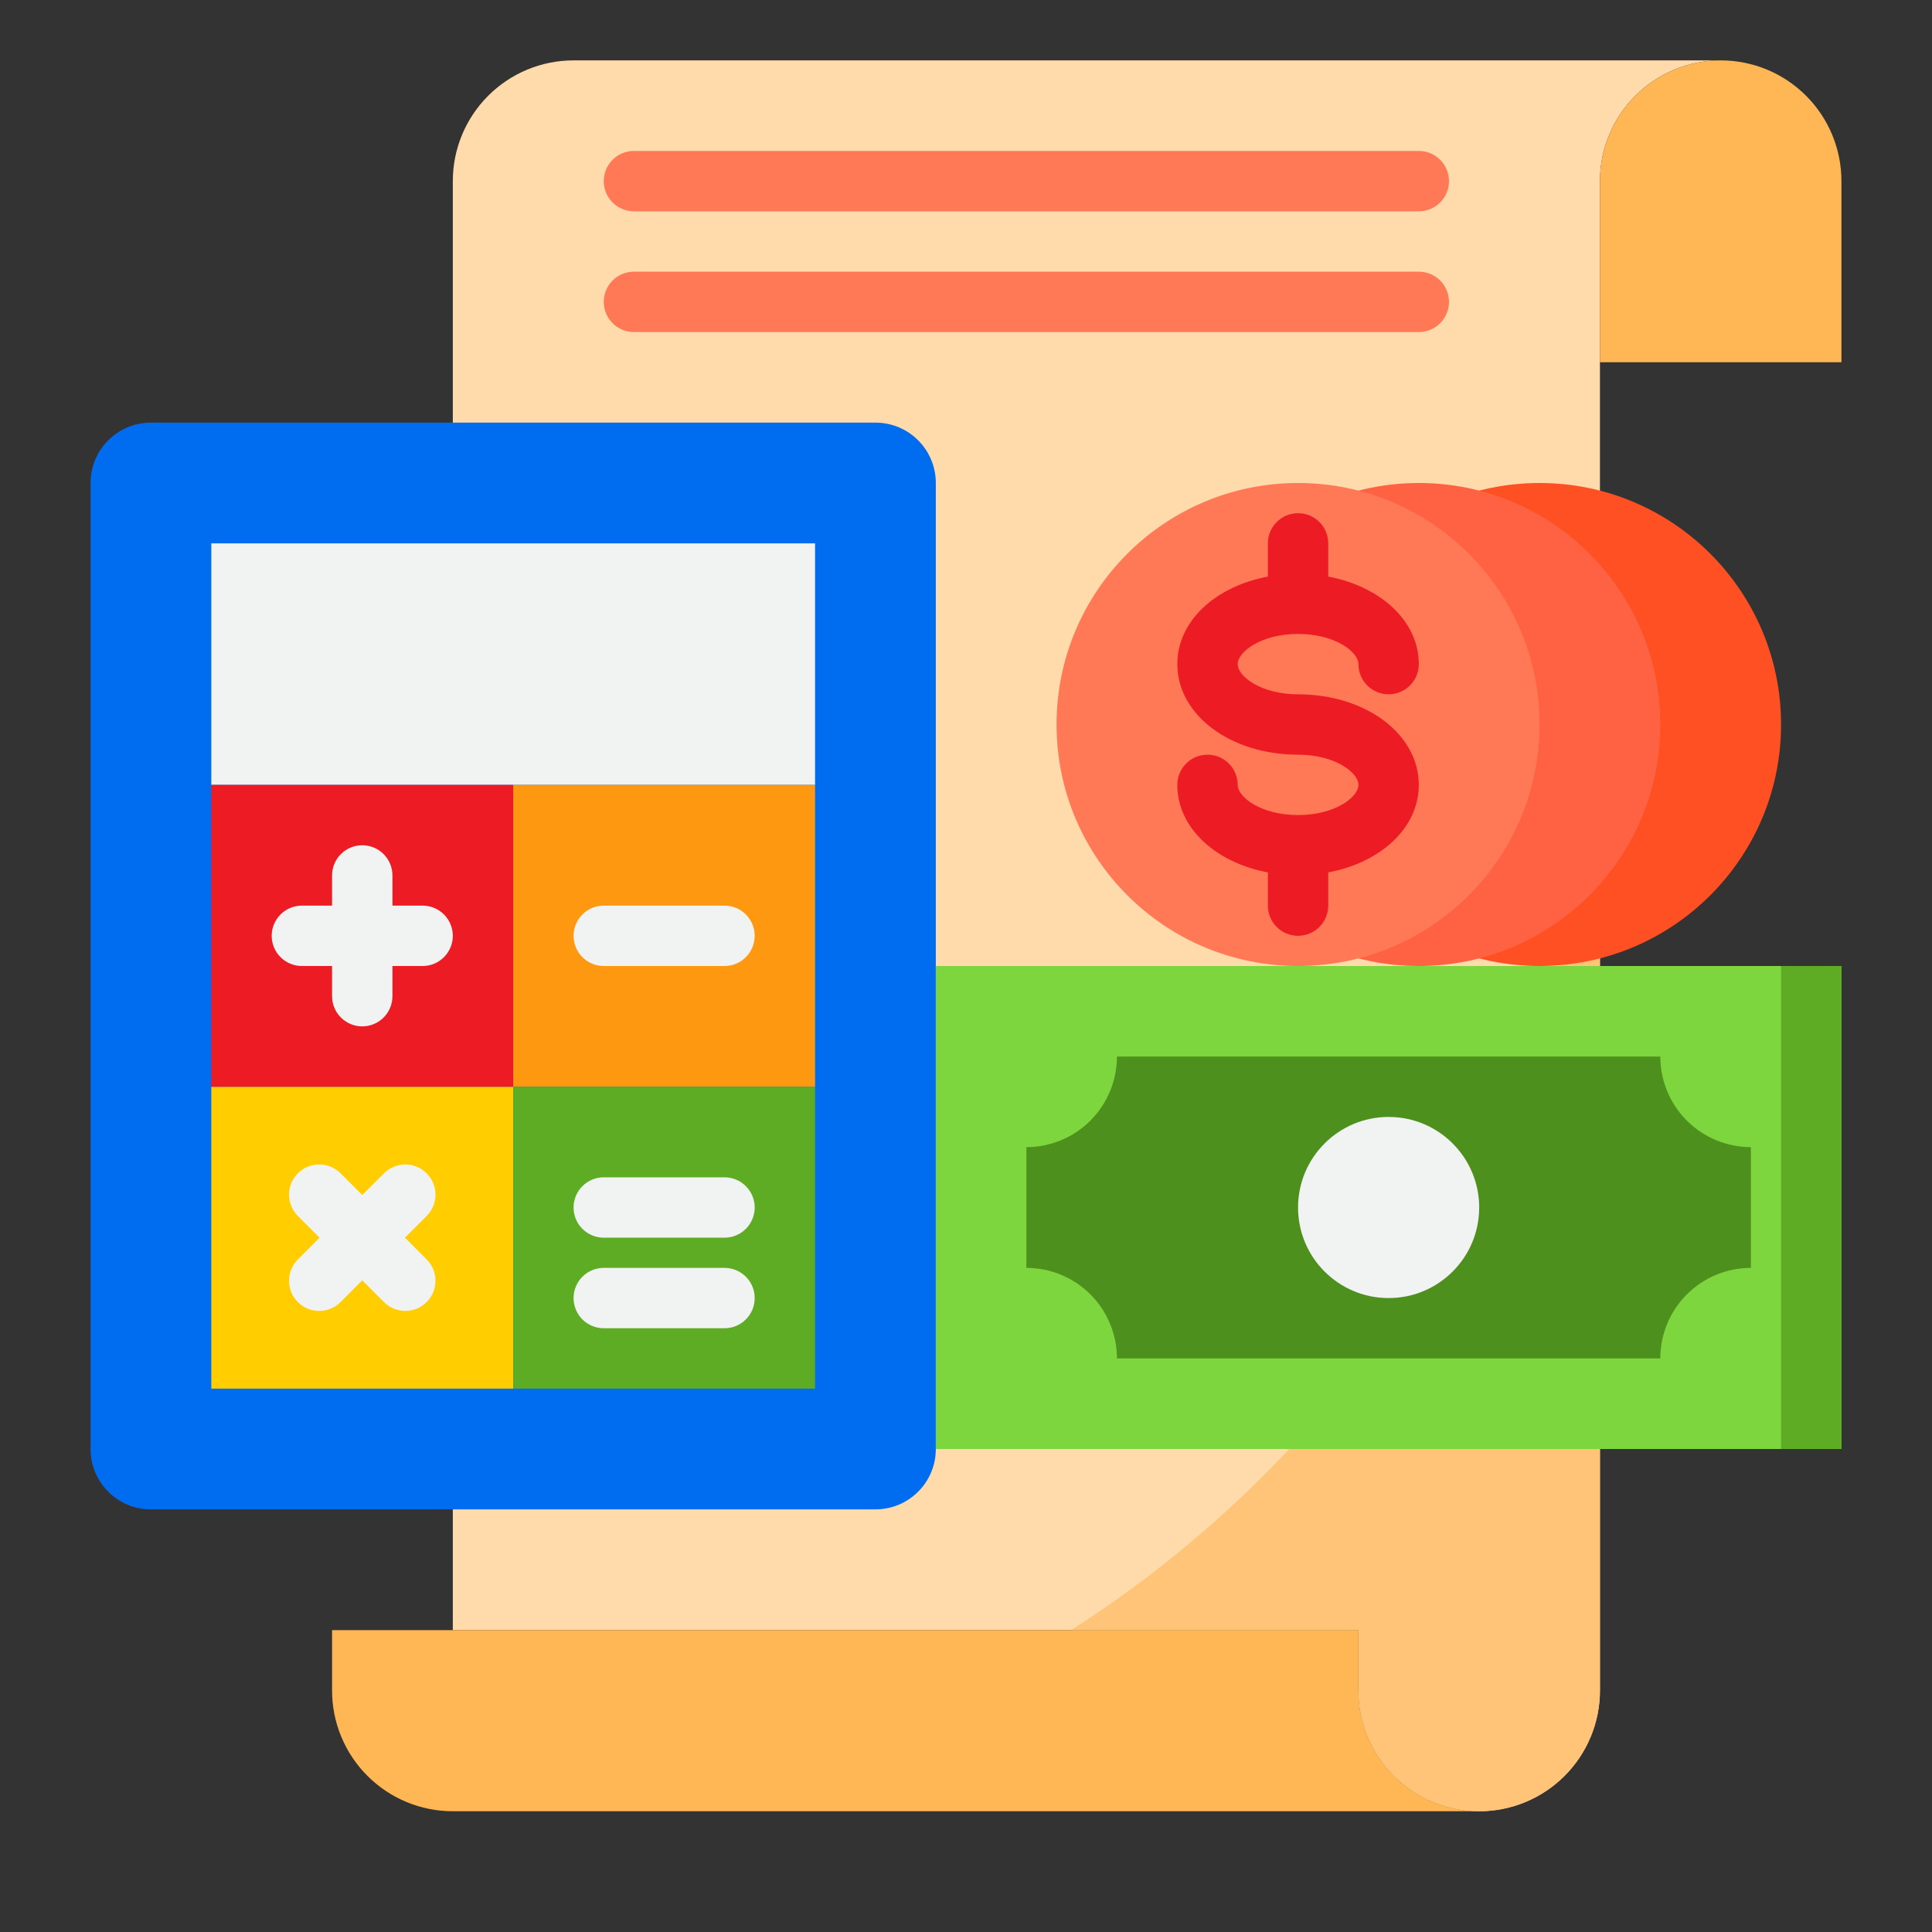 <?xml version="1.0" encoding="UTF-8" standalone="no"?> <svg width="64" height="64" viewBox="0 0 64 64" fill="none" xmlns="http://www.w3.org/2000/svg">
<rect x="0" y="0" width="64" height="64" fill="#333333" stroke="none"/>
<path d="M57 2C55.939 2 54.922 2.421 54.172 3.172C53.421 3.922 53 4.939 53 6V56C53 57.061 52.579 58.078 51.828 58.828C51.078 59.579 50.061 60 49 60C47.939 60 46.922 59.579 46.172 58.828C45.421 58.078 45 57.061 45 56V54H15V6C15 4.939 15.421 3.922 16.172 3.172C16.922 2.421 17.939 2 19 2H57Z" fill="#FFDAAA"/>
<path d="M35.482 54H45V56C45 57.061 45.421 58.078 46.172 58.828C46.922 59.579 47.939 60 49 60C50.061 60 51.078 59.579 51.828 58.828C52.578 58.078 53 57.061 53 56V22C53.002 28.376 51.398 34.65 48.337 40.242C45.275 45.835 40.854 50.566 35.482 54V54Z" fill="#FFC477"/>
<path d="M51 32C55.418 32 59 28.418 59 24C59 19.582 55.418 16 51 16C46.582 16 43 19.582 43 24C43 28.418 46.582 32 51 32Z" fill="#FF5023"/>
<path d="M57 2C55.939 2 54.922 2.421 54.172 3.172C53.421 3.922 53 4.939 53 6V12H61V6C61 4.939 60.579 3.922 59.828 3.172C59.078 2.421 58.061 2 57 2Z" fill="#FFB655"/>
<path d="M45 56V54H11V56C11 57.061 11.421 58.078 12.172 58.828C12.922 59.579 13.939 60 15 60H49C47.939 60 46.922 59.579 46.172 58.828C45.421 58.078 45 57.061 45 56Z" fill="#FFB655"/>
<path d="M29 14H5C3.895 14 3 14.895 3 16V48C3 49.105 3.895 50 5 50H29C30.105 50 31 49.105 31 48V16C31 14.895 30.105 14 29 14Z" fill="#006DF0"/>
<path d="M27 26V18H7V26H17H27Z" fill="#F1F2F2"/>
<path d="M27 26H17V36H27V26Z" fill="#FF9811"/>
<path d="M17 36H7V46H17V36Z" fill="#FFCD00"/>
<path d="M27 36H17V46H27V36Z" fill="#5EAC24"/>
<path d="M17 26H7V36H17V26Z" fill="#ED1C24"/>
<path d="M47 32C51.418 32 55 28.418 55 24C55 19.582 51.418 16 47 16C42.582 16 39 19.582 39 24C39 28.418 42.582 32 47 32Z" fill="#FF6243"/>
<path d="M61 32H31V48H61V32Z" fill="#7ED63E"/>
<path d="M61 32H59V48H61V32Z" fill="#5EAC24"/>
<path d="M58 38V42C57.204 42 56.441 42.316 55.879 42.879C55.316 43.441 55 44.204 55 45H37C37 44.204 36.684 43.441 36.121 42.879C35.559 42.316 34.796 42 34 42V38C34.796 38 35.559 37.684 36.121 37.121C36.684 36.559 37 35.796 37 35H55C55 35.796 55.316 36.559 55.879 37.121C56.441 37.684 57.204 38 58 38Z" fill="#4E901E"/>
<path d="M46 43C47.657 43 49 41.657 49 40C49 38.343 47.657 37 46 37C44.343 37 43 38.343 43 40C43 41.657 44.343 43 46 43Z" fill="#F1F2F2"/>
<path d="M43 32C47.418 32 51 28.418 51 24C51 19.582 47.418 16 43 16C38.582 16 35 19.582 35 24C35 28.418 38.582 32 43 32Z" fill="#FF7956"/>
<path d="M14 30H13V29C13 28.735 12.895 28.48 12.707 28.293C12.52 28.105 12.265 28 12 28C11.735 28 11.48 28.105 11.293 28.293C11.105 28.48 11 28.735 11 29V30H10C9.735 30 9.48 30.105 9.293 30.293C9.105 30.48 9 30.735 9 31C9 31.265 9.105 31.52 9.293 31.707C9.48 31.895 9.735 32 10 32H11V33C11 33.265 11.105 33.52 11.293 33.707C11.48 33.895 11.735 34 12 34C12.265 34 12.52 33.895 12.707 33.707C12.895 33.52 13 33.265 13 33V32H14C14.265 32 14.52 31.895 14.707 31.707C14.895 31.52 15 31.265 15 31C15 30.735 14.895 30.48 14.707 30.293C14.52 30.105 14.265 30 14 30Z" fill="#F1F2F2"/>
<path d="M13.414 41L14.121 40.293C14.216 40.201 14.293 40.09 14.345 39.968C14.398 39.846 14.425 39.715 14.426 39.582C14.427 39.45 14.402 39.318 14.352 39.195C14.302 39.072 14.227 38.961 14.133 38.867C14.04 38.773 13.928 38.699 13.805 38.648C13.682 38.598 13.55 38.573 13.418 38.574C13.285 38.575 13.154 38.602 13.032 38.655C12.91 38.707 12.799 38.783 12.707 38.879L12 39.586L11.293 38.879C11.201 38.783 11.09 38.707 10.968 38.655C10.846 38.602 10.715 38.575 10.582 38.574C10.45 38.573 10.318 38.598 10.195 38.648C10.072 38.699 9.961 38.773 9.867 38.867C9.773 38.961 9.698 39.072 9.648 39.195C9.598 39.318 9.573 39.45 9.574 39.582C9.575 39.715 9.603 39.846 9.655 39.968C9.707 40.09 9.784 40.201 9.879 40.293L10.586 41L9.879 41.707C9.784 41.799 9.707 41.91 9.655 42.032C9.603 42.154 9.575 42.285 9.574 42.418C9.573 42.55 9.598 42.682 9.648 42.805C9.698 42.928 9.773 43.039 9.867 43.133C9.961 43.227 10.072 43.302 10.195 43.352C10.318 43.402 10.45 43.427 10.582 43.426C10.715 43.425 10.846 43.398 10.968 43.345C11.09 43.293 11.201 43.217 11.293 43.121L12 42.414L12.707 43.121C12.799 43.217 12.91 43.293 13.032 43.345C13.154 43.398 13.285 43.425 13.418 43.426C13.55 43.427 13.682 43.402 13.805 43.352C13.928 43.302 14.04 43.227 14.133 43.133C14.227 43.039 14.302 42.928 14.352 42.805C14.402 42.682 14.427 42.55 14.426 42.418C14.425 42.285 14.398 42.154 14.345 42.032C14.293 41.91 14.216 41.799 14.121 41.707L13.414 41Z" fill="#F1F2F2"/>
<path d="M24 30H20C19.735 30 19.48 30.105 19.293 30.293C19.105 30.48 19 30.735 19 31C19 31.265 19.105 31.52 19.293 31.707C19.48 31.895 19.735 32 20 32H24C24.265 32 24.52 31.895 24.707 31.707C24.895 31.52 25 31.265 25 31C25 30.735 24.895 30.48 24.707 30.293C24.52 30.105 24.265 30 24 30Z" fill="#F1F2F2"/>
<path d="M24 39H20C19.735 39 19.48 39.105 19.293 39.293C19.105 39.48 19 39.735 19 40C19 40.265 19.105 40.52 19.293 40.707C19.48 40.895 19.735 41 20 41H24C24.265 41 24.52 40.895 24.707 40.707C24.895 40.52 25 40.265 25 40C25 39.735 24.895 39.48 24.707 39.293C24.52 39.105 24.265 39 24 39Z" fill="#F1F2F2"/>
<path d="M24 42H20C19.735 42 19.48 42.105 19.293 42.293C19.105 42.48 19 42.735 19 43C19 43.265 19.105 43.52 19.293 43.707C19.48 43.895 19.735 44 20 44H24C24.265 44 24.52 43.895 24.707 43.707C24.895 43.52 25 43.265 25 43C25 42.735 24.895 42.48 24.707 42.293C24.52 42.105 24.265 42 24 42Z" fill="#F1F2F2"/>
<path d="M47 5H21C20.735 5 20.48 5.105 20.293 5.293C20.105 5.48 20 5.735 20 6C20 6.265 20.105 6.52 20.293 6.707C20.48 6.895 20.735 7 21 7H47C47.265 7 47.52 6.895 47.707 6.707C47.895 6.52 48 6.265 48 6C48 5.735 47.895 5.48 47.707 5.293C47.52 5.105 47.265 5 47 5Z" fill="#FF7956"/>
<path d="M47 9H21C20.735 9 20.48 9.105 20.293 9.293C20.105 9.48 20 9.735 20 10C20 10.265 20.105 10.52 20.293 10.707C20.48 10.895 20.735 11 21 11H47C47.265 11 47.52 10.895 47.707 10.707C47.895 10.52 48 10.265 48 10C48 9.735 47.895 9.48 47.707 9.293C47.52 9.105 47.265 9 47 9Z" fill="#FF7956"/>
<path d="M44 30V28.9C45.741 28.573 47 27.423 47 26C47 24.318 45.243 23 43 23C41.779 23 41 22.408 41 22C41 21.592 41.779 21 43 21C44.221 21 45 21.592 45 22C45 22.265 45.105 22.52 45.293 22.707C45.48 22.895 45.735 23 46 23C46.265 23 46.52 22.895 46.707 22.707C46.895 22.52 47 22.265 47 22C47 20.579 45.741 19.429 44 19.1V18C44 17.735 43.895 17.48 43.707 17.293C43.52 17.105 43.265 17 43 17C42.735 17 42.48 17.105 42.293 17.293C42.105 17.48 42 17.735 42 18V19.1C40.259 19.427 39 20.577 39 22C39 23.682 40.757 25 43 25C44.221 25 45 25.592 45 26C45 26.408 44.221 27 43 27C41.779 27 41 26.408 41 26C41 25.735 40.895 25.48 40.707 25.293C40.52 25.105 40.265 25 40 25C39.735 25 39.48 25.105 39.293 25.293C39.105 25.48 39 25.735 39 26C39 27.421 40.259 28.571 42 28.9V30C42 30.265 42.105 30.52 42.293 30.707C42.48 30.895 42.735 31 43 31C43.265 31 43.52 30.895 43.707 30.707C43.895 30.52 44 30.265 44 30Z" fill="#ED1C24"/>
</svg>
